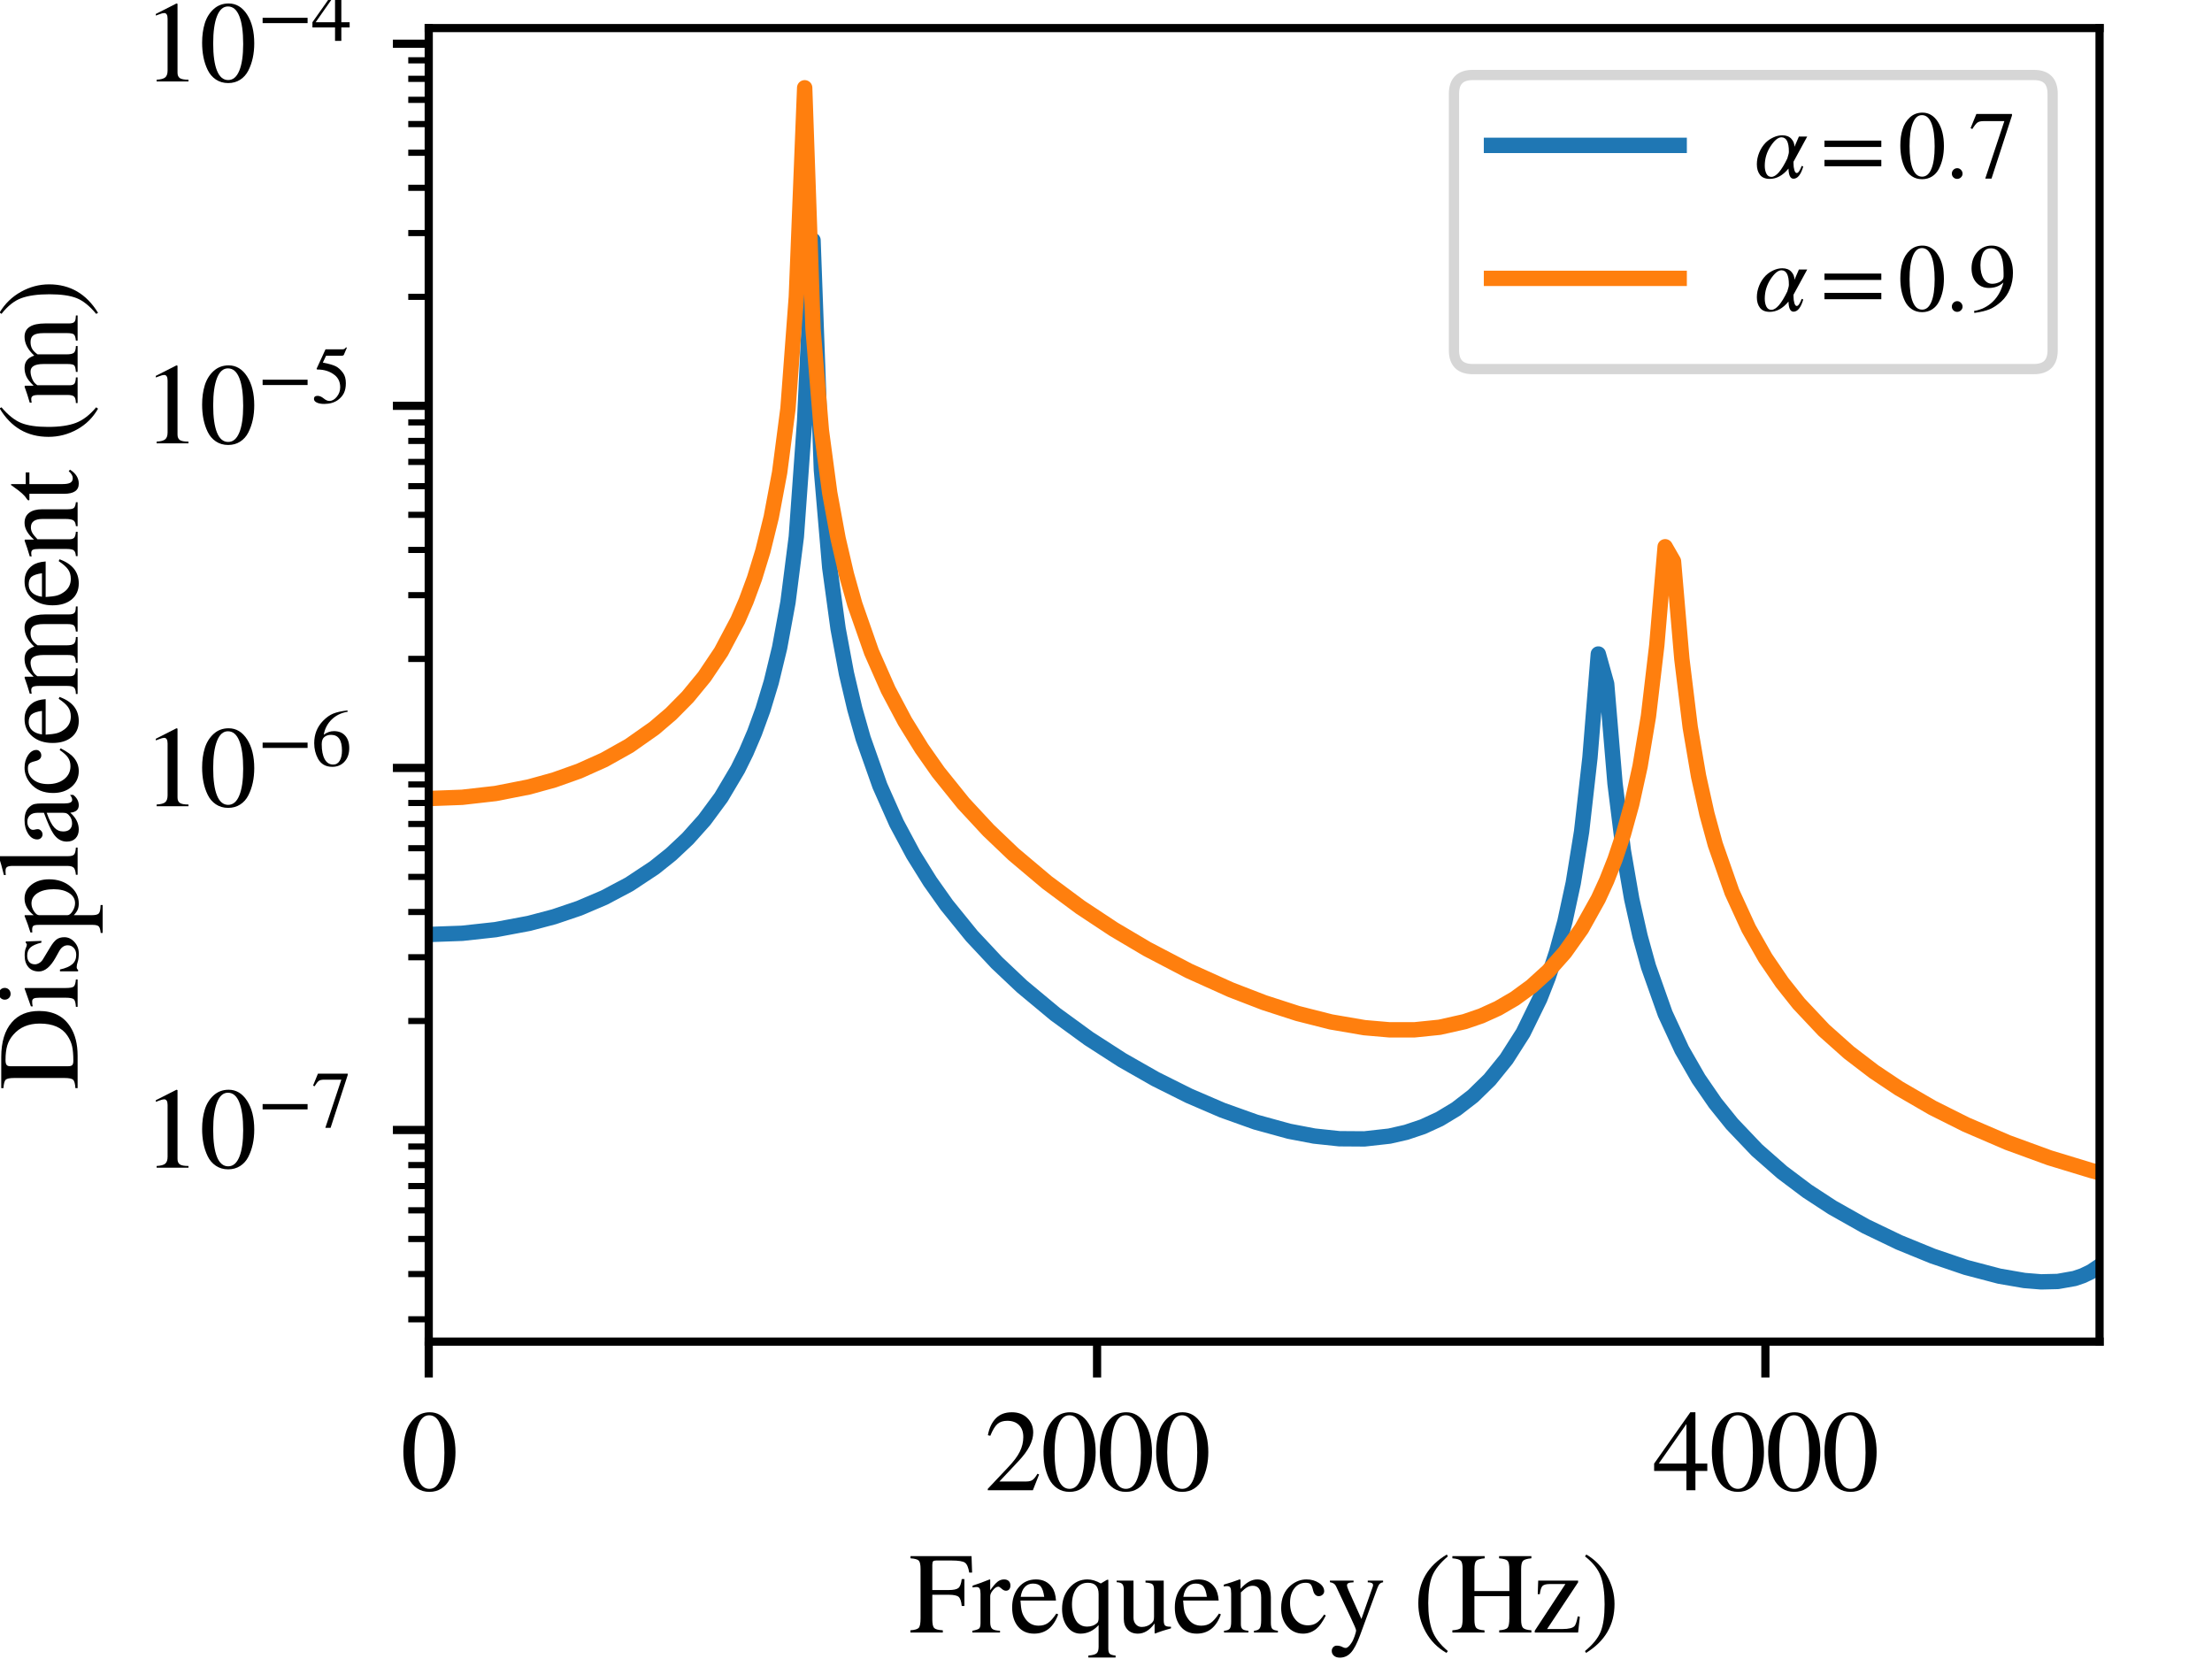 <?xml version="1.0" encoding="utf-8" standalone="no"?>
<!DOCTYPE svg PUBLIC "-//W3C//DTD SVG 1.1//EN"
  "http://www.w3.org/Graphics/SVG/1.1/DTD/svg11.dtd">
<svg height="162pt" version="1.1" viewBox="0 0 216 162" width="216pt" xmlns="http://www.w3.org/2000/svg" xmlns:xlink="http://www.w3.org/1999/xlink">
 <defs>
  <style type="text/css">*{stroke-linecap:butt;stroke-linejoin:round;}</style>
 </defs>
 <g id="figure_1">
  <g id="patch_1">
   <path d="M 0 162 
L 216 162 
L 216 0 
L 0 0 
z
" style="fill:#ffffff;"/>
  </g>
  <g id="axes_1">
   <g id="patch_2">
    <path d="M 41.866 131.009 
L 205.02 131.009 
L 205.02 2.742 
L 41.866 2.742 
z
" style="fill:#ffffff;"/>
   </g>
   <g id="matplotlib.axis_1">
    <g id="xtick_1">
     <g id="line2d_1">
      <defs>
       <path d="M 0 0 
L 0 3.5 
" id="m18caf4e820" style="stroke:#000000;stroke-width:0.8;"/>
      </defs>
      <g>
       <use style="stroke:#000000;stroke-width:0.8;" x="41.866" xlink:href="#m18caf4e820" y="131.009"/>
      </g>
     </g>
     <g id="text_1">
      <!-- 0 -->
      <g transform="translate(39.116 145.521)scale(0.11 -0.11)">
       <defs>
        <path d="M 3046 2112 
Q 3046 1683 2963 1302 
Q 2880 922 2717 602 
Q 2554 282 2266 96 
Q 1978 -90 1600 -90 
Q 1210 -90 915 108 
Q 621 307 461 640 
Q 301 973 227 1350 
Q 154 1728 154 2150 
Q 154 2746 301 3222 
Q 448 3699 790 4012 
Q 1133 4326 1626 4326 
Q 2253 4326 2649 3712 
Q 3046 3098 3046 2112 
z
M 2432 2080 
Q 2432 3091 2217 3625 
Q 2003 4160 1587 4160 
Q 1190 4160 979 3622 
Q 768 3085 768 2106 
Q 768 1120 979 598 
Q 1190 77 1600 77 
Q 2003 77 2217 598 
Q 2432 1120 2432 2080 
z
" id="STIXGeneral-Regular-30" transform="scale(0.016)"/>
       </defs>
       <use xlink:href="#STIXGeneral-Regular-30"/>
      </g>
     </g>
    </g>
    <g id="xtick_2">
     <g id="line2d_2">
      <g>
       <use style="stroke:#000000;stroke-width:0.8;" x="107.128" xlink:href="#m18caf4e820" y="131.009"/>
      </g>
     </g>
     <g id="text_2">
      <!-- 2000 -->
      <g transform="translate(96.128 145.521)scale(0.11 -0.11)">
       <defs>
        <path d="M 3034 877 
L 2688 0 
L 186 0 
L 186 77 
L 1325 1286 
Q 1773 1754 1965 2144 
Q 2157 2534 2157 2950 
Q 2157 3379 1920 3616 
Q 1683 3853 1267 3853 
Q 922 3853 720 3673 
Q 518 3494 326 3021 
L 192 3053 
Q 301 3648 630 3987 
Q 960 4326 1523 4326 
Q 2054 4326 2380 4006 
Q 2707 3686 2707 3200 
Q 2707 2477 1888 1613 
L 832 486 
L 2330 486 
Q 2541 486 2665 569 
Q 2790 653 2944 915 
L 3034 877 
z
" id="STIXGeneral-Regular-32" transform="scale(0.016)"/>
       </defs>
       <use xlink:href="#STIXGeneral-Regular-32"/>
       <use x="50" xlink:href="#STIXGeneral-Regular-30"/>
       <use x="100" xlink:href="#STIXGeneral-Regular-30"/>
       <use x="150" xlink:href="#STIXGeneral-Regular-30"/>
      </g>
     </g>
    </g>
    <g id="xtick_3">
     <g id="line2d_3">
      <g>
       <use style="stroke:#000000;stroke-width:0.8;" x="172.389" xlink:href="#m18caf4e820" y="131.009"/>
      </g>
     </g>
     <g id="text_3">
      <!-- 4000 -->
      <g transform="translate(161.389 145.521)scale(0.11 -0.11)">
       <defs>
        <path d="M 3027 1069 
L 2368 1069 
L 2368 0 
L 1869 0 
L 1869 1069 
L 77 1069 
L 77 1478 
L 2086 4326 
L 2368 4326 
L 2368 1478 
L 3027 1478 
L 3027 1069 
z
M 1869 1478 
L 1869 3674 
L 333 1478 
L 1869 1478 
z
" id="STIXGeneral-Regular-34" transform="scale(0.016)"/>
       </defs>
       <use xlink:href="#STIXGeneral-Regular-34"/>
       <use x="50" xlink:href="#STIXGeneral-Regular-30"/>
       <use x="100" xlink:href="#STIXGeneral-Regular-30"/>
       <use x="150" xlink:href="#STIXGeneral-Regular-30"/>
      </g>
     </g>
    </g>
    <g id="text_4">
     <!-- Frequency (Hz) -->
     <g transform="translate(88.776 159.411)scale(0.11 -0.11)">
      <defs>
       <path d="M 3494 3322 
L 3334 3322 
Q 3264 3757 3094 3875 
Q 2925 3994 2349 3994 
L 1504 3994 
Q 1370 3994 1328 3946 
Q 1286 3898 1286 3744 
L 1286 2355 
L 2195 2355 
Q 2598 2355 2736 2470 
Q 2874 2586 2918 2963 
L 3066 2963 
L 3066 1472 
L 2918 1472 
Q 2880 1862 2745 1977 
Q 2611 2093 2195 2093 
L 1286 2093 
L 1286 717 
Q 1286 352 1392 246 
Q 1498 141 1869 122 
L 1869 0 
L 70 0 
L 70 122 
Q 435 147 534 259 
Q 634 371 634 787 
L 634 3526 
Q 634 3878 538 3984 
Q 442 4090 77 4115 
L 77 4237 
L 3462 4237 
L 3494 3322 
z
" id="STIXGeneral-Regular-46" transform="scale(0.016)"/>
       <path d="M 1024 2931 
L 1024 2342 
Q 1267 2688 1430 2816 
Q 1594 2944 1792 2944 
Q 1958 2944 2051 2854 
Q 2144 2765 2144 2605 
Q 2144 2470 2077 2393 
Q 2010 2317 1894 2317 
Q 1773 2317 1638 2445 
Q 1536 2541 1472 2541 
Q 1338 2541 1181 2355 
Q 1024 2170 1024 2016 
L 1024 576 
Q 1024 301 1133 205 
Q 1242 109 1568 96 
L 1568 0 
L 32 0 
L 32 96 
Q 339 154 412 224 
Q 486 294 486 538 
L 486 2138 
Q 486 2349 438 2435 
Q 390 2522 269 2522 
Q 166 2522 45 2496 
L 45 2598 
Q 448 2726 992 2944 
L 1024 2931 
z
" id="STIXGeneral-Regular-72" transform="scale(0.016)"/>
       <path d="M 2611 1050 
L 2714 1005 
Q 2330 -64 1376 -64 
Q 813 -64 486 329 
Q 160 723 160 1389 
Q 160 2074 525 2509 
Q 890 2944 1485 2944 
Q 2061 2944 2374 2502 
Q 2560 2246 2592 1773 
L 621 1773 
Q 646 1370 700 1158 
Q 755 947 915 730 
Q 1184 378 1626 378 
Q 1939 378 2153 531 
Q 2368 685 2611 1050 
z
M 634 1978 
L 1939 1978 
Q 1882 2381 1750 2547 
Q 1619 2714 1312 2714 
Q 1043 2714 864 2525 
Q 685 2336 634 1978 
z
" id="STIXGeneral-Regular-65" transform="scale(0.016)"/>
       <path d="M 3123 -1389 
L 1613 -1389 
L 1613 -1280 
Q 1952 -1254 2067 -1158 
Q 2182 -1062 2182 -794 
L 2182 410 
Q 1747 -64 1178 -64 
Q 730 -64 442 320 
Q 154 704 154 1312 
Q 154 2003 560 2473 
Q 966 2944 1562 2944 
Q 1920 2944 2304 2720 
L 2650 2925 
L 2720 2925 
L 2720 -902 
Q 2720 -1107 2797 -1180 
Q 2874 -1254 3123 -1280 
L 3123 -1389 
z
M 2182 813 
L 2182 2131 
Q 2182 2758 1587 2758 
Q 1178 2758 941 2432 
Q 704 2106 704 1542 
Q 704 1210 803 925 
Q 902 640 1062 499 
Q 1254 326 1542 326 
Q 1882 326 2106 531 
Q 2182 602 2182 813 
z
" id="STIXGeneral-Regular-71" transform="scale(0.016)"/>
       <path d="M 3072 320 
L 3072 230 
Q 2573 96 2195 -58 
L 2163 -38 
L 2163 486 
L 2150 486 
Q 1747 -64 1235 -64 
Q 870 -64 662 160 
Q 454 384 454 755 
L 454 2362 
Q 454 2598 371 2688 
Q 288 2778 58 2790 
L 58 2880 
L 992 2880 
L 992 813 
Q 992 595 1123 451 
Q 1254 307 1446 307 
Q 1760 307 1984 506 
Q 2067 582 2099 649 
Q 2131 717 2131 877 
L 2131 2355 
Q 2131 2605 2041 2678 
Q 1952 2752 1658 2771 
L 1658 2880 
L 2669 2880 
L 2669 685 
Q 2669 461 2742 390 
Q 2816 320 3034 320 
L 3072 320 
z
" id="STIXGeneral-Regular-75" transform="scale(0.016)"/>
       <path d="M 3104 0 
L 1773 0 
L 1779 96 
Q 2016 115 2096 233 
Q 2176 352 2176 672 
L 2176 1946 
Q 2176 2592 1709 2592 
Q 1549 2592 1408 2515 
Q 1267 2438 1050 2227 
L 1050 461 
Q 1050 269 1136 192 
Q 1222 115 1466 96 
L 1466 0 
L 115 0 
L 115 96 
Q 358 115 435 214 
Q 512 314 512 602 
L 512 2157 
Q 512 2394 467 2483 
Q 422 2573 288 2573 
Q 160 2573 102 2547 
L 102 2656 
Q 550 2784 979 2944 
L 1030 2925 
L 1030 2426 
L 1037 2426 
Q 1491 2944 1958 2944 
Q 2323 2944 2518 2688 
Q 2714 2432 2714 1958 
L 2714 544 
Q 2714 288 2790 205 
Q 2867 122 3104 96 
L 3104 0 
z
" id="STIXGeneral-Regular-6e" transform="scale(0.016)"/>
       <path d="M 2547 998 
L 2637 941 
Q 2362 403 2112 205 
Q 1786 -64 1376 -64 
Q 845 -64 502 336 
Q 160 736 160 1357 
Q 160 2170 698 2618 
Q 1094 2944 1562 2944 
Q 1965 2944 2256 2749 
Q 2547 2554 2547 2285 
Q 2547 2176 2457 2096 
Q 2368 2016 2246 2016 
Q 2022 2016 1939 2310 
L 1901 2451 
Q 1850 2630 1773 2694 
Q 1696 2758 1523 2758 
Q 1133 2758 893 2451 
Q 653 2144 653 1645 
Q 653 1094 928 745 
Q 1203 397 1645 397 
Q 1920 397 2118 528 
Q 2317 659 2547 998 
z
" id="STIXGeneral-Regular-63" transform="scale(0.016)"/>
       <path d="M 3040 2880 
L 3040 2784 
Q 2925 2771 2854 2700 
Q 2784 2630 2720 2458 
L 1760 -160 
Q 1510 -838 1257 -1116 
Q 1005 -1395 640 -1395 
Q 435 -1395 313 -1289 
Q 192 -1184 192 -1024 
Q 192 -902 272 -816 
Q 352 -730 467 -730 
Q 653 -730 800 -813 
Q 883 -858 966 -858 
Q 1101 -858 1286 -576 
Q 1376 -448 1459 -211 
Q 1542 26 1542 115 
Q 1542 198 1274 762 
L 429 2566 
Q 346 2752 90 2790 
L 90 2880 
L 1402 2880 
L 1402 2784 
Q 1197 2778 1117 2739 
Q 1037 2701 1037 2611 
Q 1037 2541 1120 2349 
L 1837 749 
L 2458 2515 
Q 2483 2573 2483 2630 
Q 2483 2784 2189 2784 
L 2189 2880 
L 3040 2880 
z
" id="STIXGeneral-Regular-79" transform="scale(0.016)"/>
       <path id="STIXGeneral-Regular-20" transform="scale(0.016)"/>
       <path d="M 1946 -1030 
L 1869 -1133 
Q 1126 -710 716 32 
Q 307 774 307 1613 
Q 307 3386 1888 4326 
L 1946 4224 
Q 1293 3667 1075 3126 
Q 858 2586 858 1632 
Q 858 685 1082 96 
Q 1306 -493 1946 -1030 
z
" id="STIXGeneral-Regular-28" transform="scale(0.016)"/>
       <path d="M 4499 0 
L 2714 0 
L 2714 122 
Q 3085 147 3181 265 
Q 3277 384 3277 794 
L 3277 2016 
L 1338 2016 
L 1338 723 
Q 1338 371 1440 256 
Q 1542 141 1894 122 
L 1901 0 
L 115 0 
L 115 122 
Q 493 147 589 259 
Q 685 371 685 781 
L 685 3507 
Q 685 3878 585 3980 
Q 486 4083 115 4115 
L 115 4237 
L 1907 4237 
L 1907 4115 
Q 1549 4083 1443 3977 
Q 1338 3872 1338 3507 
L 1338 2298 
L 3277 2298 
L 3277 3507 
Q 3277 3878 3177 3980 
Q 3078 4083 2707 4115 
L 2707 4237 
L 4499 4237 
L 4499 4115 
Q 4141 4083 4035 3977 
Q 3930 3872 3930 3507 
L 3930 710 
Q 3930 371 4035 259 
Q 4141 147 4499 122 
L 4499 0 
z
" id="STIXGeneral-Regular-48" transform="scale(0.016)"/>
       <path d="M 2675 870 
L 2579 0 
L 173 0 
L 173 96 
L 1875 2688 
L 1011 2688 
Q 710 2688 604 2582 
Q 499 2477 454 2125 
L 339 2125 
L 365 2880 
L 2579 2880 
L 2579 2784 
L 858 192 
L 1709 192 
Q 2246 192 2387 365 
Q 2477 474 2560 896 
L 2675 870 
z
" id="STIXGeneral-Regular-7a" transform="scale(0.016)"/>
       <path d="M 186 4224 
L 262 4326 
Q 992 3891 1408 3148 
Q 1824 2406 1824 1581 
Q 1824 -166 243 -1133 
L 186 -1030 
Q 845 -486 1059 54 
Q 1274 595 1274 1562 
Q 1274 2534 1059 3120 
Q 845 3706 186 4224 
z
" id="STIXGeneral-Regular-29" transform="scale(0.016)"/>
      </defs>
      <use xlink:href="#STIXGeneral-Regular-46"/>
      <use x="55.6" xlink:href="#STIXGeneral-Regular-72"/>
      <use x="88.9" xlink:href="#STIXGeneral-Regular-65"/>
      <use x="133.3" xlink:href="#STIXGeneral-Regular-71"/>
      <use x="183.3" xlink:href="#STIXGeneral-Regular-75"/>
      <use x="233.3" xlink:href="#STIXGeneral-Regular-65"/>
      <use x="277.7" xlink:href="#STIXGeneral-Regular-6e"/>
      <use x="327.7" xlink:href="#STIXGeneral-Regular-63"/>
      <use x="372.1" xlink:href="#STIXGeneral-Regular-79"/>
      <use x="422.1" xlink:href="#STIXGeneral-Regular-20"/>
      <use x="447.1" xlink:href="#STIXGeneral-Regular-28"/>
      <use x="480.4" xlink:href="#STIXGeneral-Regular-48"/>
      <use x="552.6" xlink:href="#STIXGeneral-Regular-7a"/>
      <use x="597" xlink:href="#STIXGeneral-Regular-29"/>
     </g>
    </g>
   </g>
   <g id="matplotlib.axis_2">
    <g id="ytick_1">
     <g id="line2d_4">
      <defs>
       <path d="M 0 0 
L -3.5 0 
" id="m759335d32e" style="stroke:#000000;stroke-width:0.8;"/>
      </defs>
      <g>
       <use style="stroke:#000000;stroke-width:0.8;" x="41.866" xlink:href="#m759335d32e" y="110.342"/>
      </g>
     </g>
     <g id="text_5">
      <!-- $\mathdefault{10^{-7}}$ -->
      <g transform="translate(13.966 114.098)scale(0.11 -0.11)">
       <defs>
        <path d="M 2522 0 
L 755 0 
L 755 96 
Q 1107 115 1235 227 
Q 1363 339 1363 608 
L 1363 3482 
Q 1363 3795 1171 3795 
Q 1082 3795 883 3718 
L 710 3654 
L 710 3744 
L 1856 4326 
L 1914 4307 
L 1914 486 
Q 1914 275 2042 185 
Q 2170 96 2522 96 
L 2522 0 
z
" id="STIXGeneral-Regular-31" transform="scale(0.016)"/>
        <path d="M 3974 1408 
L 410 1408 
L 410 1830 
L 3974 1830 
L 3974 1408 
z
" id="STIXGeneral-Regular-2212" transform="scale(0.016)"/>
        <path d="M 2874 4134 
L 1517 -51 
L 1101 -51 
L 2368 3763 
L 992 3763 
Q 717 3763 582 3667 
Q 448 3571 243 3238 
L 128 3296 
L 512 4237 
L 2874 4237 
L 2874 4134 
z
" id="STIXGeneral-Regular-37" transform="scale(0.016)"/>
       </defs>
       <use transform="translate(0 0.658)" xlink:href="#STIXGeneral-Regular-31"/>
       <use transform="translate(50 0.658)" xlink:href="#STIXGeneral-Regular-30"/>
       <use transform="translate(101.575 36.658)scale(0.7)" xlink:href="#STIXGeneral-Regular-2212"/>
       <use transform="translate(149.525 36.658)scale(0.7)" xlink:href="#STIXGeneral-Regular-37"/>
      </g>
     </g>
    </g>
    <g id="ytick_2">
     <g id="line2d_5">
      <g>
       <use style="stroke:#000000;stroke-width:0.8;" x="41.866" xlink:href="#m759335d32e" y="74.985"/>
      </g>
     </g>
     <g id="text_6">
      <!-- $\mathdefault{10^{-6}}$ -->
      <g transform="translate(13.966 78.742)scale(0.11 -0.11)">
       <defs>
        <path d="M 2854 4378 
L 2867 4275 
Q 2112 4154 1606 3664 
Q 1101 3174 973 2451 
Q 1344 2739 1786 2739 
Q 2349 2739 2672 2380 
Q 2995 2022 2995 1402 
Q 2995 774 2669 378 
Q 2291 -90 1651 -90 
Q 870 -90 518 557 
Q 218 1107 218 1786 
Q 218 2835 915 3552 
Q 1312 3962 1731 4131 
Q 2150 4301 2854 4378 
z
M 2419 1203 
Q 2419 2445 1555 2445 
Q 1235 2445 1024 2275 
Q 813 2106 813 1702 
Q 813 954 1046 522 
Q 1280 90 1722 90 
Q 2061 90 2240 394 
Q 2419 698 2419 1203 
z
" id="STIXGeneral-Regular-36" transform="scale(0.016)"/>
       </defs>
       <use transform="translate(0 0.116)" xlink:href="#STIXGeneral-Regular-31"/>
       <use transform="translate(50 0.116)" xlink:href="#STIXGeneral-Regular-30"/>
       <use transform="translate(101.575 36.116)scale(0.7)" xlink:href="#STIXGeneral-Regular-2212"/>
       <use transform="translate(149.525 36.116)scale(0.7)" xlink:href="#STIXGeneral-Regular-36"/>
      </g>
     </g>
    </g>
    <g id="ytick_3">
     <g id="line2d_6">
      <g>
       <use style="stroke:#000000;stroke-width:0.8;" x="41.866" xlink:href="#m759335d32e" y="39.629"/>
      </g>
     </g>
     <g id="text_7">
      <!-- $\mathdefault{10^{-5}}$ -->
      <g transform="translate(13.966 43.385)scale(0.11 -0.11)">
       <defs>
        <path d="M 2803 4358 
L 2573 3814 
Q 2534 3731 2400 3731 
L 1158 3731 
L 902 3187 
Q 1606 3053 1920 2896 
Q 2234 2739 2502 2368 
Q 2726 2061 2726 1555 
Q 2726 1094 2576 780 
Q 2426 467 2099 224 
Q 1664 -90 1011 -90 
Q 646 -90 422 19 
Q 198 128 198 307 
Q 198 550 486 550 
Q 717 550 960 352 
Q 1210 147 1414 147 
Q 1747 147 2012 480 
Q 2278 813 2278 1229 
Q 2278 1843 1850 2189 
Q 1293 2637 486 2637 
Q 410 2637 410 2688 
L 416 2720 
L 1114 4237 
L 2438 4237 
Q 2547 4237 2608 4269 
Q 2669 4301 2746 4403 
L 2803 4358 
z
" id="STIXGeneral-Regular-35" transform="scale(0.016)"/>
       </defs>
       <use transform="translate(0 0.842)" xlink:href="#STIXGeneral-Regular-31"/>
       <use transform="translate(50 0.842)" xlink:href="#STIXGeneral-Regular-30"/>
       <use transform="translate(101.575 36.842)scale(0.7)" xlink:href="#STIXGeneral-Regular-2212"/>
       <use transform="translate(149.525 36.842)scale(0.7)" xlink:href="#STIXGeneral-Regular-35"/>
      </g>
     </g>
    </g>
    <g id="ytick_4">
     <g id="line2d_7">
      <g>
       <use style="stroke:#000000;stroke-width:0.8;" x="41.866" xlink:href="#m759335d32e" y="4.272"/>
      </g>
     </g>
     <g id="text_8">
      <!-- $\mathdefault{10^{-4}}$ -->
      <g transform="translate(13.966 8.028)scale(0.11 -0.11)">
       <use transform="translate(0 0.684)" xlink:href="#STIXGeneral-Regular-31"/>
       <use transform="translate(50 0.684)" xlink:href="#STIXGeneral-Regular-30"/>
       <use transform="translate(101.575 36.684)scale(0.7)" xlink:href="#STIXGeneral-Regular-2212"/>
       <use transform="translate(149.525 36.684)scale(0.7)" xlink:href="#STIXGeneral-Regular-34"/>
      </g>
     </g>
    </g>
    <g id="ytick_5">
     <g id="line2d_8">
      <defs>
       <path d="M 0 0 
L -2 0 
" id="m16a0e054f9" style="stroke:#000000;stroke-width:0.6;"/>
      </defs>
      <g>
       <use style="stroke:#000000;stroke-width:0.6;" x="41.866" xlink:href="#m16a0e054f9" y="128.829"/>
      </g>
     </g>
    </g>
    <g id="ytick_6">
     <g id="line2d_9">
      <g>
       <use style="stroke:#000000;stroke-width:0.6;" x="41.866" xlink:href="#m16a0e054f9" y="124.412"/>
      </g>
     </g>
    </g>
    <g id="ytick_7">
     <g id="line2d_10">
      <g>
       <use style="stroke:#000000;stroke-width:0.6;" x="41.866" xlink:href="#m16a0e054f9" y="120.986"/>
      </g>
     </g>
    </g>
    <g id="ytick_8">
     <g id="line2d_11">
      <g>
       <use style="stroke:#000000;stroke-width:0.6;" x="41.866" xlink:href="#m16a0e054f9" y="118.186"/>
      </g>
     </g>
    </g>
    <g id="ytick_9">
     <g id="line2d_12">
      <g>
       <use style="stroke:#000000;stroke-width:0.6;" x="41.866" xlink:href="#m16a0e054f9" y="115.819"/>
      </g>
     </g>
    </g>
    <g id="ytick_10">
     <g id="line2d_13">
      <g>
       <use style="stroke:#000000;stroke-width:0.6;" x="41.866" xlink:href="#m16a0e054f9" y="113.769"/>
      </g>
     </g>
    </g>
    <g id="ytick_11">
     <g id="line2d_14">
      <g>
       <use style="stroke:#000000;stroke-width:0.6;" x="41.866" xlink:href="#m16a0e054f9" y="111.96"/>
      </g>
     </g>
    </g>
    <g id="ytick_12">
     <g id="line2d_15">
      <g>
       <use style="stroke:#000000;stroke-width:0.6;" x="41.866" xlink:href="#m16a0e054f9" y="99.699"/>
      </g>
     </g>
    </g>
    <g id="ytick_13">
     <g id="line2d_16">
      <g>
       <use style="stroke:#000000;stroke-width:0.6;" x="41.866" xlink:href="#m16a0e054f9" y="93.473"/>
      </g>
     </g>
    </g>
    <g id="ytick_14">
     <g id="line2d_17">
      <g>
       <use style="stroke:#000000;stroke-width:0.6;" x="41.866" xlink:href="#m16a0e054f9" y="89.055"/>
      </g>
     </g>
    </g>
    <g id="ytick_15">
     <g id="line2d_18">
      <g>
       <use style="stroke:#000000;stroke-width:0.6;" x="41.866" xlink:href="#m16a0e054f9" y="85.629"/>
      </g>
     </g>
    </g>
    <g id="ytick_16">
     <g id="line2d_19">
      <g>
       <use style="stroke:#000000;stroke-width:0.6;" x="41.866" xlink:href="#m16a0e054f9" y="82.829"/>
      </g>
     </g>
    </g>
    <g id="ytick_17">
     <g id="line2d_20">
      <g>
       <use style="stroke:#000000;stroke-width:0.6;" x="41.866" xlink:href="#m16a0e054f9" y="80.462"/>
      </g>
     </g>
    </g>
    <g id="ytick_18">
     <g id="line2d_21">
      <g>
       <use style="stroke:#000000;stroke-width:0.6;" x="41.866" xlink:href="#m16a0e054f9" y="78.412"/>
      </g>
     </g>
    </g>
    <g id="ytick_19">
     <g id="line2d_22">
      <g>
       <use style="stroke:#000000;stroke-width:0.6;" x="41.866" xlink:href="#m16a0e054f9" y="76.603"/>
      </g>
     </g>
    </g>
    <g id="ytick_20">
     <g id="line2d_23">
      <g>
       <use style="stroke:#000000;stroke-width:0.6;" x="41.866" xlink:href="#m16a0e054f9" y="64.342"/>
      </g>
     </g>
    </g>
    <g id="ytick_21">
     <g id="line2d_24">
      <g>
       <use style="stroke:#000000;stroke-width:0.6;" x="41.866" xlink:href="#m16a0e054f9" y="58.116"/>
      </g>
     </g>
    </g>
    <g id="ytick_22">
     <g id="line2d_25">
      <g>
       <use style="stroke:#000000;stroke-width:0.6;" x="41.866" xlink:href="#m16a0e054f9" y="53.699"/>
      </g>
     </g>
    </g>
    <g id="ytick_23">
     <g id="line2d_26">
      <g>
       <use style="stroke:#000000;stroke-width:0.6;" x="41.866" xlink:href="#m16a0e054f9" y="50.272"/>
      </g>
     </g>
    </g>
    <g id="ytick_24">
     <g id="line2d_27">
      <g>
       <use style="stroke:#000000;stroke-width:0.6;" x="41.866" xlink:href="#m16a0e054f9" y="47.473"/>
      </g>
     </g>
    </g>
    <g id="ytick_25">
     <g id="line2d_28">
      <g>
       <use style="stroke:#000000;stroke-width:0.6;" x="41.866" xlink:href="#m16a0e054f9" y="45.106"/>
      </g>
     </g>
    </g>
    <g id="ytick_26">
     <g id="line2d_29">
      <g>
       <use style="stroke:#000000;stroke-width:0.6;" x="41.866" xlink:href="#m16a0e054f9" y="43.055"/>
      </g>
     </g>
    </g>
    <g id="ytick_27">
     <g id="line2d_30">
      <g>
       <use style="stroke:#000000;stroke-width:0.6;" x="41.866" xlink:href="#m16a0e054f9" y="41.247"/>
      </g>
     </g>
    </g>
    <g id="ytick_28">
     <g id="line2d_31">
      <g>
       <use style="stroke:#000000;stroke-width:0.6;" x="41.866" xlink:href="#m16a0e054f9" y="28.985"/>
      </g>
     </g>
    </g>
    <g id="ytick_29">
     <g id="line2d_32">
      <g>
       <use style="stroke:#000000;stroke-width:0.6;" x="41.866" xlink:href="#m16a0e054f9" y="22.759"/>
      </g>
     </g>
    </g>
    <g id="ytick_30">
     <g id="line2d_33">
      <g>
       <use style="stroke:#000000;stroke-width:0.6;" x="41.866" xlink:href="#m16a0e054f9" y="18.342"/>
      </g>
     </g>
    </g>
    <g id="ytick_31">
     <g id="line2d_34">
      <g>
       <use style="stroke:#000000;stroke-width:0.6;" x="41.866" xlink:href="#m16a0e054f9" y="14.915"/>
      </g>
     </g>
    </g>
    <g id="ytick_32">
     <g id="line2d_35">
      <g>
       <use style="stroke:#000000;stroke-width:0.6;" x="41.866" xlink:href="#m16a0e054f9" y="12.116"/>
      </g>
     </g>
    </g>
    <g id="ytick_33">
     <g id="line2d_36">
      <g>
       <use style="stroke:#000000;stroke-width:0.6;" x="41.866" xlink:href="#m16a0e054f9" y="9.749"/>
      </g>
     </g>
    </g>
    <g id="ytick_34">
     <g id="line2d_37">
      <g>
       <use style="stroke:#000000;stroke-width:0.6;" x="41.866" xlink:href="#m16a0e054f9" y="7.698"/>
      </g>
     </g>
    </g>
    <g id="ytick_35">
     <g id="line2d_38">
      <g>
       <use style="stroke:#000000;stroke-width:0.6;" x="41.866" xlink:href="#m16a0e054f9" y="5.89"/>
      </g>
     </g>
    </g>
    <g id="text_9">
     <!-- Displacement (m) -->
     <g transform="translate(7.579 106.437)rotate(-90)scale(0.11 -0.11)">
      <defs>
       <path d="M 102 4237 
L 1830 4237 
Q 3078 4237 3750 3654 
Q 4384 3110 4384 2138 
Q 4384 966 3514 410 
Q 2880 0 1901 0 
L 102 0 
L 102 122 
Q 474 147 570 252 
Q 666 358 666 736 
L 666 3520 
Q 666 3891 570 3990 
Q 474 4090 102 4115 
L 102 4237 
z
M 1318 3731 
L 1318 538 
Q 1318 365 1379 301 
Q 1440 237 1626 237 
Q 2125 237 2432 307 
Q 2739 378 3021 570 
Q 3686 1018 3686 2099 
Q 3686 3027 3078 3558 
Q 2803 3802 2476 3901 
Q 2150 4000 1658 4000 
Q 1472 4000 1395 3942 
Q 1318 3885 1318 3731 
z
" id="STIXGeneral-Regular-44" transform="scale(0.016)"/>
       <path d="M 1152 4045 
Q 1152 3904 1056 3811 
Q 960 3718 819 3718 
Q 685 3718 592 3811 
Q 499 3904 499 4045 
Q 499 4179 595 4275 
Q 691 4371 826 4371 
Q 966 4371 1059 4275 
Q 1152 4179 1152 4045 
z
M 1619 0 
L 102 0 
L 102 96 
Q 435 115 521 211 
Q 608 307 608 666 
L 608 2118 
Q 608 2342 563 2432 
Q 518 2522 397 2522 
Q 243 2522 128 2490 
L 128 2592 
L 1120 2944 
L 1146 2918 
L 1146 672 
Q 1146 314 1226 218 
Q 1306 122 1619 96 
L 1619 0 
z
" id="STIXGeneral-Regular-69" transform="scale(0.016)"/>
       <path d="M 998 1926 
L 1664 1523 
Q 1984 1331 2105 1164 
Q 2227 998 2227 736 
Q 2227 416 1961 176 
Q 1696 -64 1331 -64 
Q 1030 -64 864 -6 
Q 691 51 570 51 
Q 461 51 416 -26 
L 333 -26 
L 333 979 
L 435 979 
Q 538 512 730 294 
Q 922 77 1248 77 
Q 1485 77 1632 211 
Q 1779 346 1779 550 
Q 1779 845 1440 1030 
L 1094 1222 
Q 326 1651 326 2150 
Q 326 2522 566 2730 
Q 806 2938 1210 2938 
Q 1491 2938 1638 2867 
Q 1754 2816 1818 2816 
Q 1862 2816 1920 2880 
L 1990 2880 
L 2022 2010 
L 1926 2010 
Q 1818 2445 1654 2621 
Q 1491 2797 1203 2797 
Q 986 2797 854 2688 
Q 723 2579 723 2362 
Q 723 2253 796 2128 
Q 870 2003 998 1926 
z
" id="STIXGeneral-Regular-73" transform="scale(0.016)"/>
       <path d="M 1018 2931 
L 1018 2438 
Q 1421 2944 1939 2944 
Q 2406 2944 2707 2560 
Q 3008 2176 3008 1581 
Q 3008 883 2621 409 
Q 2234 -64 1664 -64 
Q 1466 -64 1328 -6 
Q 1190 51 1018 211 
L 1018 -794 
Q 1018 -1094 1120 -1180 
Q 1222 -1267 1581 -1274 
L 1581 -1389 
L 32 -1389 
L 32 -1280 
Q 314 -1254 397 -1171 
Q 480 -1088 480 -838 
L 480 2157 
Q 480 2381 429 2451 
Q 378 2522 218 2522 
Q 115 2522 58 2515 
L 58 2618 
Q 506 2752 979 2944 
L 1018 2931 
z
M 1018 2138 
L 1018 563 
Q 1018 422 1238 281 
Q 1459 141 1683 141 
Q 2029 141 2243 467 
Q 2458 794 2458 1325 
Q 2458 1888 2243 2224 
Q 2029 2560 1670 2560 
Q 1446 2560 1232 2419 
Q 1018 2278 1018 2138 
z
" id="STIXGeneral-Regular-70" transform="scale(0.016)"/>
       <path d="M 1645 0 
L 134 0 
L 134 96 
Q 435 122 531 221 
Q 627 320 627 589 
L 627 3590 
Q 627 3821 569 3910 
Q 512 4000 358 4000 
Q 224 4000 122 3987 
L 122 4090 
Q 730 4237 1133 4371 
L 1165 4346 
L 1165 557 
Q 1165 288 1254 201 
Q 1344 115 1645 96 
L 1645 0 
z
" id="STIXGeneral-Regular-6c" transform="scale(0.016)"/>
       <path d="M 2829 422 
L 2829 243 
Q 2586 -64 2253 -64 
Q 1888 -64 1843 403 
L 1837 403 
Q 1427 -64 909 -64 
Q 608 -64 422 112 
Q 237 288 237 602 
Q 237 1050 685 1350 
Q 992 1555 1837 1869 
L 1837 2214 
Q 1837 2502 1699 2646 
Q 1562 2790 1338 2790 
Q 1146 2790 1018 2697 
Q 890 2605 890 2477 
Q 890 2419 909 2348 
Q 928 2278 928 2208 
Q 928 2112 841 2029 
Q 755 1946 634 1946 
Q 525 1946 441 2029 
Q 358 2112 358 2240 
Q 358 2547 685 2752 
Q 986 2944 1421 2944 
Q 1939 2944 2176 2656 
Q 2291 2522 2323 2384 
Q 2355 2246 2355 1946 
L 2355 723 
Q 2355 301 2554 301 
Q 2682 301 2829 422 
z
M 1837 813 
L 1837 1715 
Q 1248 1510 1018 1293 
Q 800 1094 800 800 
Q 800 557 921 432 
Q 1043 307 1242 307 
Q 1453 307 1613 410 
Q 1747 506 1792 589 
Q 1837 672 1837 813 
z
" id="STIXGeneral-Regular-61" transform="scale(0.016)"/>
       <path d="M 4960 0 
L 3565 0 
L 3565 96 
Q 3834 122 3907 208 
Q 3981 294 3981 576 
L 3981 1894 
Q 3981 2278 3869 2444 
Q 3757 2611 3488 2611 
Q 3264 2611 3107 2521 
Q 2950 2432 2803 2221 
L 2803 608 
Q 2803 301 2896 201 
Q 2989 102 3264 96 
L 3264 0 
L 1830 0 
L 1830 96 
Q 2112 115 2189 188 
Q 2266 262 2266 550 
L 2266 1901 
Q 2266 2611 1850 2611 
Q 1670 2611 1468 2531 
Q 1267 2451 1171 2336 
Q 1088 2240 1088 2227 
L 1088 448 
Q 1088 243 1177 176 
Q 1267 109 1523 96 
L 1523 0 
L 102 0 
L 102 96 
Q 371 102 460 195 
Q 550 288 550 563 
L 550 2150 
Q 550 2387 499 2480 
Q 448 2573 326 2573 
Q 230 2573 122 2547 
L 122 2656 
Q 557 2778 1011 2944 
L 1062 2925 
L 1062 2451 
L 1075 2451 
Q 1363 2752 1584 2848 
Q 1805 2944 2054 2944 
Q 2560 2944 2733 2406 
Q 3232 2944 3776 2944 
Q 4518 2944 4518 1792 
L 4518 493 
Q 4518 282 4582 202 
Q 4646 122 4794 109 
L 4960 96 
L 4960 0 
z
" id="STIXGeneral-Regular-6d" transform="scale(0.016)"/>
       <path d="M 1702 493 
L 1786 422 
Q 1478 -64 1011 -64 
Q 448 -64 448 749 
L 448 2675 
L 109 2675 
Q 83 2694 83 2720 
Q 83 2771 192 2842 
Q 435 2982 813 3526 
Q 826 3546 874 3606 
Q 922 3667 941 3706 
Q 986 3706 986 3622 
L 986 2880 
L 1632 2880 
L 1632 2675 
L 986 2675 
L 986 845 
Q 986 538 1062 403 
Q 1139 269 1318 269 
Q 1510 269 1702 493 
z
" id="STIXGeneral-Regular-74" transform="scale(0.016)"/>
      </defs>
      <use xlink:href="#STIXGeneral-Regular-44"/>
      <use x="72.2" xlink:href="#STIXGeneral-Regular-69"/>
      <use x="100" xlink:href="#STIXGeneral-Regular-73"/>
      <use x="138.9" xlink:href="#STIXGeneral-Regular-70"/>
      <use x="188.9" xlink:href="#STIXGeneral-Regular-6c"/>
      <use x="216.7" xlink:href="#STIXGeneral-Regular-61"/>
      <use x="261.1" xlink:href="#STIXGeneral-Regular-63"/>
      <use x="305.5" xlink:href="#STIXGeneral-Regular-65"/>
      <use x="349.9" xlink:href="#STIXGeneral-Regular-6d"/>
      <use x="427.7" xlink:href="#STIXGeneral-Regular-65"/>
      <use x="472.1" xlink:href="#STIXGeneral-Regular-6e"/>
      <use x="522.1" xlink:href="#STIXGeneral-Regular-74"/>
      <use x="549.9" xlink:href="#STIXGeneral-Regular-20"/>
      <use x="574.9" xlink:href="#STIXGeneral-Regular-28"/>
      <use x="608.2" xlink:href="#STIXGeneral-Regular-6d"/>
      <use x="686" xlink:href="#STIXGeneral-Regular-29"/>
     </g>
    </g>
   </g>
   <g id="line2d_39">
    <path clip-path="url(#p8b9264523f)" d="M 41.866 91.252 
L 45.129 91.135 
L 48.392 90.779 
L 51.656 90.166 
L 54.103 89.52 
L 56.55 88.691 
L 58.997 87.649 
L 61.445 86.351 
L 63.892 84.732 
L 65.524 83.428 
L 67.155 81.896 
L 68.787 80.071 
L 70.418 77.861 
L 72.05 75.11 
L 72.865 73.455 
L 73.681 71.546 
L 74.497 69.305 
L 75.313 66.609 
L 76.129 63.246 
L 76.944 58.819 
L 77.76 52.412 
L 78.576 41.027 
L 79.392 23.463 
L 80.207 45.884 
L 81.023 55.42 
L 81.839 61.392 
L 82.655 65.764 
L 83.47 69.227 
L 84.286 72.102 
L 85.918 76.726 
L 87.549 80.392 
L 89.181 83.444 
L 90.812 86.067 
L 92.444 88.373 
L 94.891 91.389 
L 97.339 94.006 
L 99.786 96.318 
L 103.049 99.034 
L 106.312 101.413 
L 109.575 103.515 
L 112.838 105.373 
L 116.101 107.003 
L 119.364 108.408 
L 122.627 109.573 
L 125.89 110.469 
L 128.338 110.936 
L 130.785 111.196 
L 133.232 111.213 
L 135.68 110.941 
L 137.311 110.569 
L 138.943 110.021 
L 140.574 109.271 
L 142.206 108.286 
L 143.837 107.024 
L 145.469 105.429 
L 147.1 103.416 
L 148.732 100.855 
L 150.364 97.523 
L 151.179 95.447 
L 151.995 92.985 
L 152.811 89.993 
L 153.627 86.223 
L 154.442 81.207 
L 155.258 73.979 
L 156.074 63.863 
L 156.89 66.781 
L 157.705 76.501 
L 158.521 83.077 
L 159.337 87.789 
L 160.153 91.427 
L 160.969 94.377 
L 162.6 98.984 
L 164.232 102.508 
L 165.863 105.349 
L 167.495 107.72 
L 169.126 109.747 
L 171.573 112.316 
L 174.021 114.466 
L 176.468 116.307 
L 178.915 117.907 
L 182.178 119.747 
L 185.442 121.315 
L 188.705 122.649 
L 191.968 123.759 
L 195.231 124.616 
L 197.678 125.039 
L 199.31 125.172 
L 200.941 125.134 
L 202.573 124.845 
L 203.388 124.568 
L 204.204 124.173 
L 205.02 123.626 
L 205.02 123.626 
" style="fill:none;stroke:#1f77b4;stroke-linecap:square;stroke-width:1.5;"/>
   </g>
   <g id="line2d_40">
    <path clip-path="url(#p8b9264523f)" d="M 41.866 77.977 
L 45.129 77.855 
L 48.392 77.484 
L 51.656 76.843 
L 54.103 76.166 
L 56.55 75.296 
L 58.997 74.198 
L 61.445 72.825 
L 63.892 71.104 
L 65.524 69.709 
L 67.155 68.058 
L 68.787 66.075 
L 70.418 63.643 
L 72.05 60.563 
L 72.865 58.676 
L 73.681 56.461 
L 74.497 53.8 
L 75.313 50.488 
L 76.129 46.144 
L 76.944 39.901 
L 77.76 28.999 
L 78.576 8.572 
L 79.392 32.125 
L 80.207 42.027 
L 81.023 48.137 
L 81.839 52.583 
L 82.655 56.092 
L 83.47 59 
L 85.102 63.667 
L 86.734 67.363 
L 88.365 70.437 
L 89.997 73.079 
L 91.628 75.401 
L 94.075 78.44 
L 96.523 81.079 
L 98.97 83.414 
L 102.233 86.165 
L 105.496 88.588 
L 108.759 90.745 
L 112.022 92.676 
L 116.101 94.809 
L 120.18 96.648 
L 123.443 97.907 
L 126.706 98.963 
L 129.969 99.79 
L 133.232 100.35 
L 135.68 100.562 
L 138.127 100.561 
L 140.574 100.311 
L 143.022 99.762 
L 144.653 99.202 
L 146.285 98.461 
L 147.916 97.511 
L 149.548 96.318 
L 151.179 94.834 
L 152.811 92.993 
L 154.442 90.692 
L 156.074 87.766 
L 156.89 85.985 
L 157.705 83.917 
L 158.521 81.477 
L 159.337 78.523 
L 160.153 74.823 
L 160.969 69.941 
L 161.784 63.011 
L 162.6 53.39 
L 163.416 54.812 
L 164.232 64.345 
L 165.047 71.008 
L 165.863 75.789 
L 166.679 79.474 
L 167.495 82.459 
L 169.126 87.116 
L 170.758 90.676 
L 172.389 93.546 
L 174.021 95.942 
L 175.652 97.993 
L 178.1 100.595 
L 180.547 102.777 
L 182.994 104.649 
L 185.442 106.284 
L 188.705 108.176 
L 191.968 109.811 
L 196.047 111.567 
L 200.125 113.057 
L 204.204 114.299 
L 205.02 114.517 
L 205.02 114.517 
" style="fill:none;stroke:#ff7f0e;stroke-linecap:square;stroke-width:1.5;"/>
   </g>
   <g id="patch_3">
    <path d="M 41.866 131.009 
L 41.866 2.742 
" style="fill:none;stroke:#000000;stroke-linecap:square;stroke-linejoin:miter;stroke-width:0.8;"/>
   </g>
   <g id="patch_4">
    <path d="M 205.02 131.009 
L 205.02 2.742 
" style="fill:none;stroke:#000000;stroke-linecap:square;stroke-linejoin:miter;stroke-width:0.8;"/>
   </g>
   <g id="patch_5">
    <path d="M 41.866 131.009 
L 205.02 131.009 
" style="fill:none;stroke:#000000;stroke-linecap:square;stroke-linejoin:miter;stroke-width:0.8;"/>
   </g>
   <g id="patch_6">
    <path d="M 41.866 2.742 
L 205.02 2.742 
" style="fill:none;stroke:#000000;stroke-linecap:square;stroke-linejoin:miter;stroke-width:0.8;"/>
   </g>
   <g id="legend_1">
    <g id="patch_7">
     <path d="M 143.811 36.041 
L 198.606 36.041 
Q 200.439 36.041 200.439 34.208 
L 200.439 9.156 
Q 200.439 7.323 198.606 7.323 
L 143.811 7.323 
Q 141.979 7.323 141.979 9.156 
L 141.979 34.208 
Q 141.979 36.041 143.811 36.041 
z
" style="fill:#ffffff;opacity:0.8;stroke:#cccccc;stroke-linejoin:miter;"/>
    </g>
    <g id="line2d_41">
     <path d="M 145.644 14.196 
L 163.97 14.196 
" style="fill:none;stroke:#1f77b4;stroke-linecap:square;stroke-width:1.5;"/>
    </g>
    <g id="line2d_42"/>
    <g id="text_10">
     <!-- $\alpha=0.7$ -->
     <g transform="translate(171.3 17.403)scale(0.092 -0.092)">
      <defs>
       <path d="M 3514 2739 
L 2605 1069 
L 2605 954 
Q 2605 704 2662 512 
Q 2720 320 2822 320 
Q 2970 320 3149 794 
L 3251 749 
Q 3014 -58 2605 -58 
Q 2291 -58 2272 614 
Q 1709 -70 1030 -70 
Q 589 -70 381 198 
Q 173 467 173 902 
Q 173 1293 329 1673 
Q 486 2054 755 2330 
Q 973 2547 1270 2684 
Q 1568 2822 1862 2822 
Q 2246 2822 2457 2595 
Q 2669 2368 2669 2061 
L 2963 2739 
L 3514 2739 
z
M 2298 1741 
Q 2298 2688 1805 2688 
Q 1472 2688 1085 2099 
Q 698 1510 698 800 
Q 698 493 806 278 
Q 915 64 1139 64 
Q 1606 64 2195 1286 
Q 2202 1325 2230 1411 
Q 2259 1498 2278 1581 
Q 2298 1664 2298 1741 
z
" id="STIXGeneral-Italic-3b1" transform="scale(0.016)"/>
       <path d="M 4077 2048 
L 307 2048 
L 307 2470 
L 4077 2470 
L 4077 2048 
z
M 4077 768 
L 307 768 
L 307 1190 
L 4077 1190 
L 4077 768 
z
" id="STIXGeneral-Regular-3d" transform="scale(0.016)"/>
       <path d="M 1158 275 
Q 1158 134 1052 32 
Q 947 -70 800 -70 
Q 653 -70 550 32 
Q 448 134 448 281 
Q 448 429 553 534 
Q 659 640 806 640 
Q 947 640 1052 531 
Q 1158 422 1158 275 
z
" id="STIXGeneral-Regular-2e" transform="scale(0.016)"/>
      </defs>
      <use transform="translate(0 0.406)" xlink:href="#STIXGeneral-Italic-3b1"/>
      <use transform="translate(69.64 0.406)" xlink:href="#STIXGeneral-Regular-3d"/>
      <use transform="translate(152.58 0.406)" xlink:href="#STIXGeneral-Regular-30"/>
      <use transform="translate(202.58 0.406)" xlink:href="#STIXGeneral-Regular-2e"/>
      <use transform="translate(227.58 0.406)" xlink:href="#STIXGeneral-Regular-37"/>
     </g>
    </g>
    <g id="line2d_43">
     <path d="M 145.644 27.18 
L 163.97 27.18 
" style="fill:none;stroke:#ff7f0e;stroke-linecap:square;stroke-width:1.5;"/>
    </g>
    <g id="line2d_44"/>
    <g id="text_11">
     <!-- $\alpha=0.9$ -->
     <g transform="translate(171.3 30.387)scale(0.092 -0.092)">
      <defs>
       <path d="M 378 -141 
L 358 -13 
Q 1094 115 1603 608 
Q 2112 1101 2304 1882 
Q 1933 1517 1344 1517 
Q 826 1517 509 1875 
Q 192 2234 192 2816 
Q 192 3462 573 3894 
Q 954 4326 1523 4326 
Q 2131 4326 2528 3840 
Q 2938 3328 2938 2522 
Q 2938 1958 2742 1462 
Q 2547 966 2170 621 
Q 1773 262 1395 105 
Q 1018 -51 378 -141 
z
M 2317 2272 
L 2317 2522 
Q 2317 4147 1472 4147 
Q 1171 4147 1005 3930 
Q 909 3802 845 3546 
Q 781 3290 781 3034 
Q 781 2464 995 2128 
Q 1210 1792 1568 1792 
Q 1824 1792 2070 1917 
Q 2317 2042 2317 2272 
z
" id="STIXGeneral-Regular-39" transform="scale(0.016)"/>
      </defs>
      <use transform="translate(0 0.406)" xlink:href="#STIXGeneral-Italic-3b1"/>
      <use transform="translate(69.64 0.406)" xlink:href="#STIXGeneral-Regular-3d"/>
      <use transform="translate(152.58 0.406)" xlink:href="#STIXGeneral-Regular-30"/>
      <use transform="translate(202.58 0.406)" xlink:href="#STIXGeneral-Regular-2e"/>
      <use transform="translate(227.58 0.406)" xlink:href="#STIXGeneral-Regular-39"/>
     </g>
    </g>
   </g>
  </g>
 </g>
 <defs>
  <clipPath id="p8b9264523f">
   <rect height="128.267" width="163.154" x="41.866" y="2.742"/>
  </clipPath>
 </defs>
</svg>
